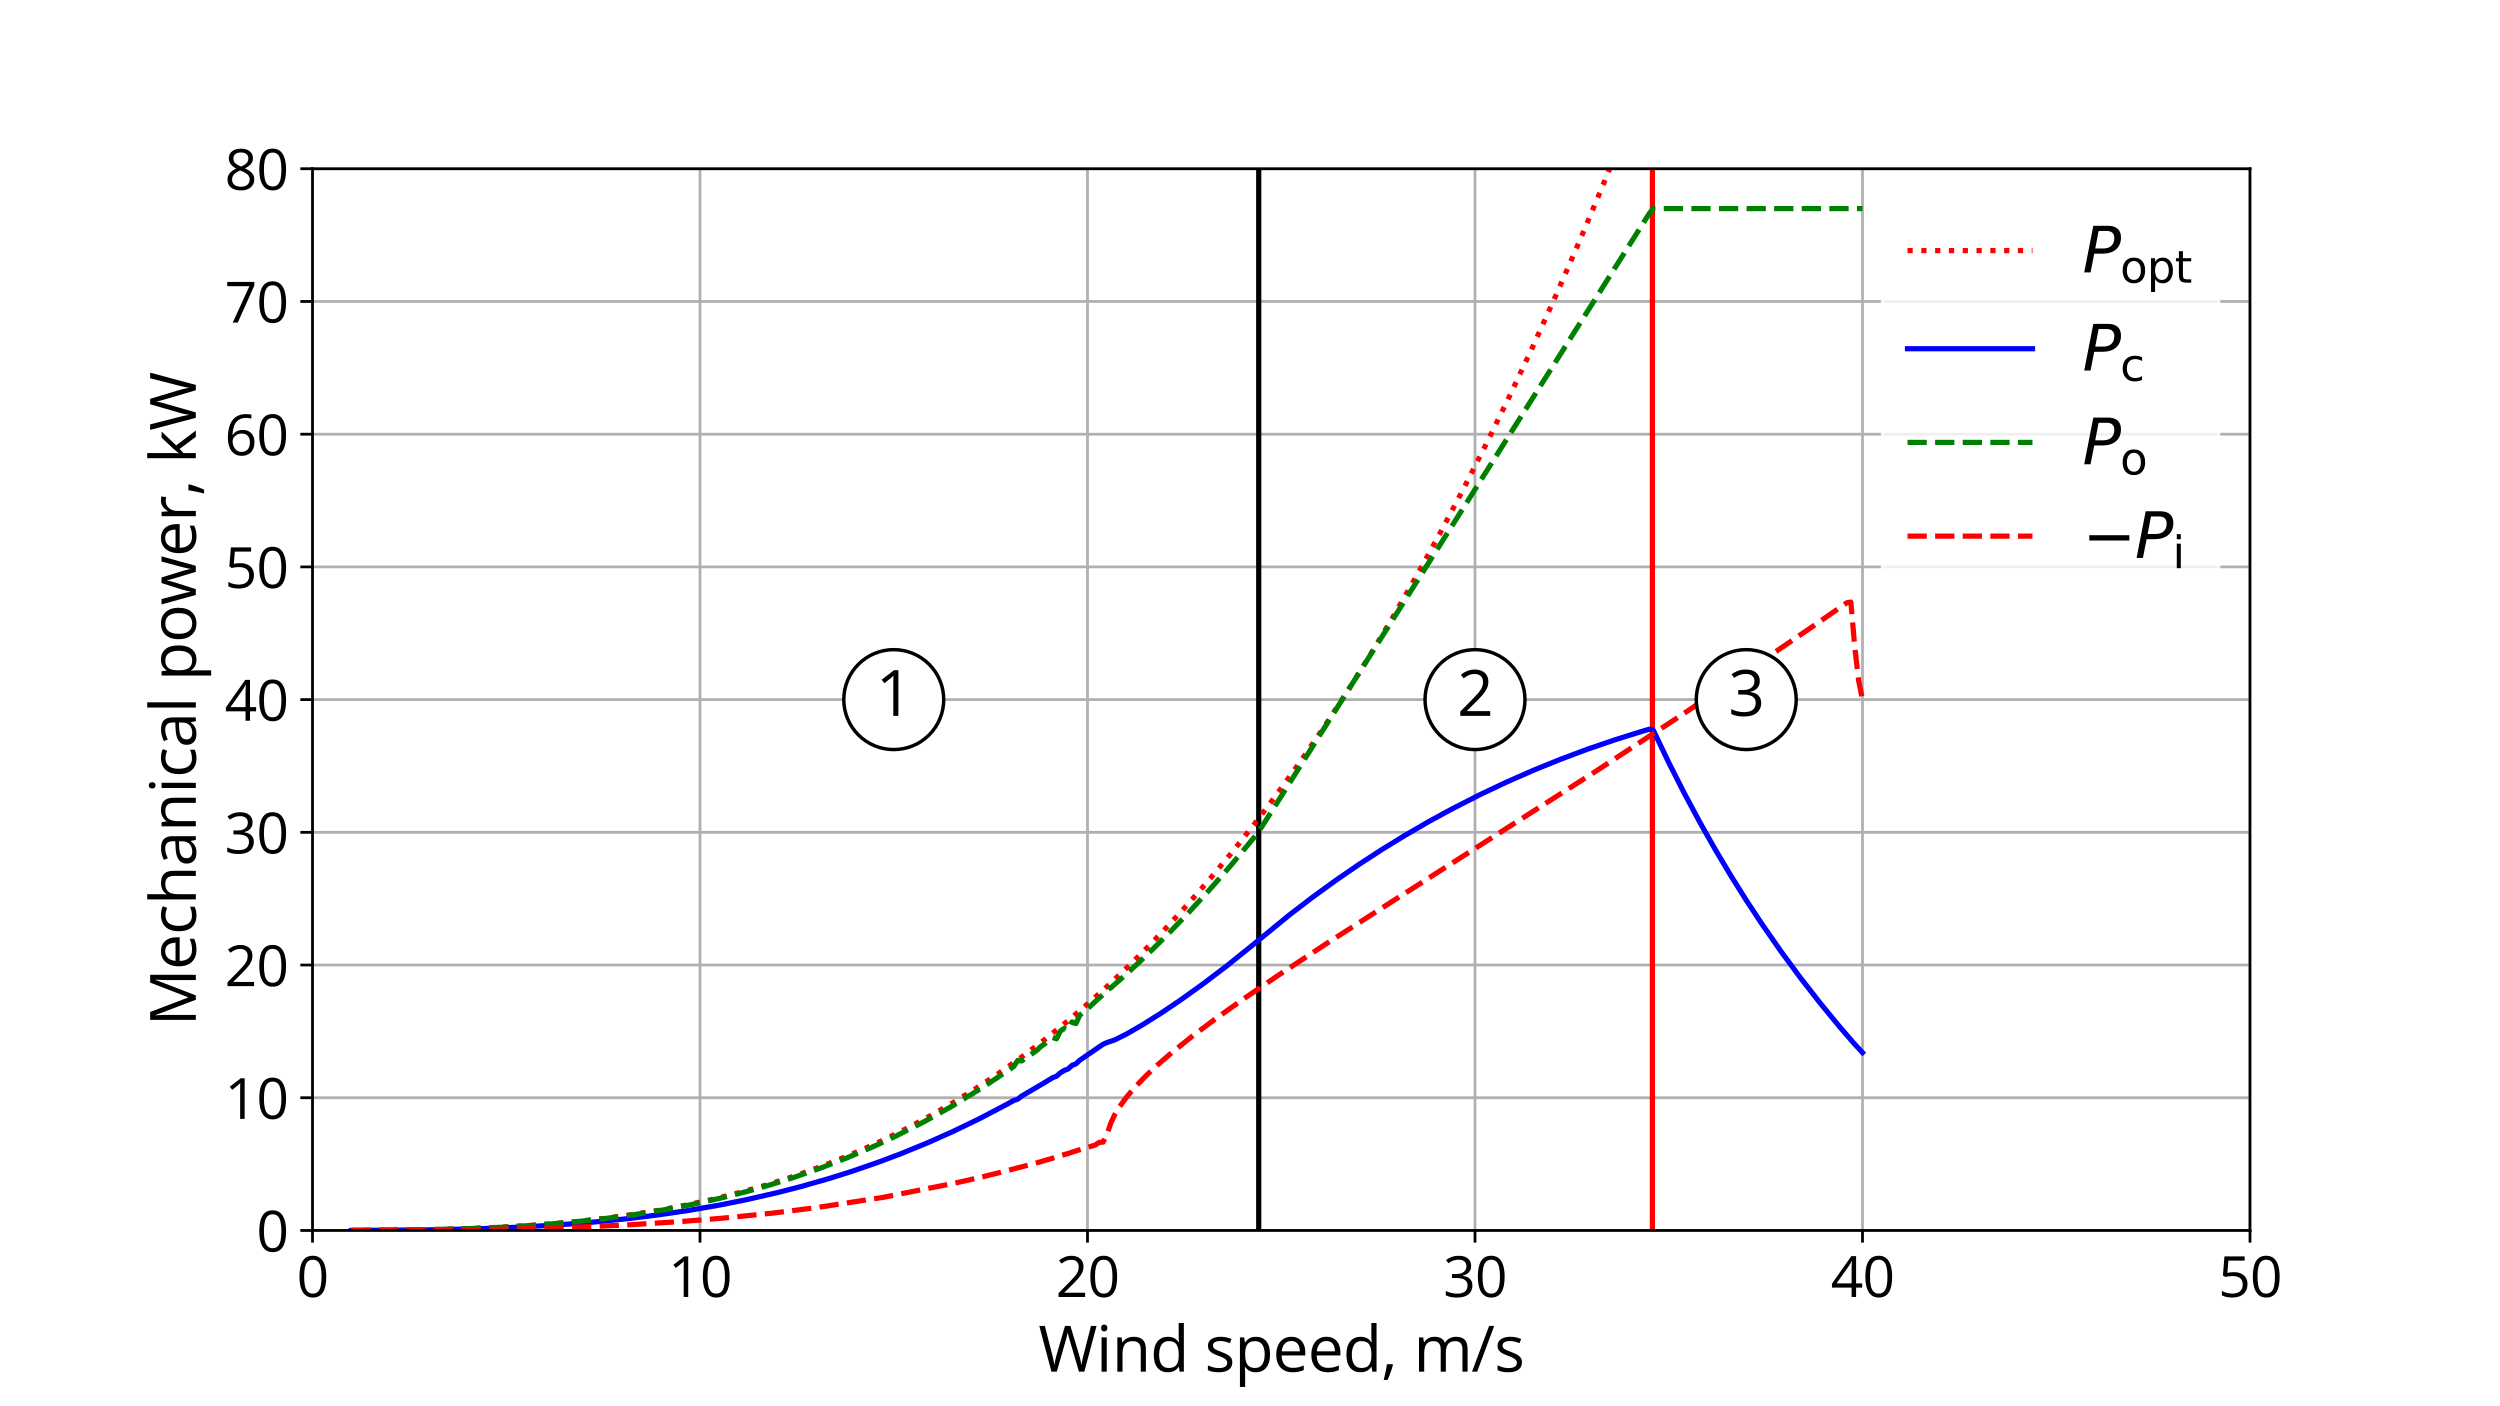<?xml version="1.0" encoding="utf-8" standalone="no"?>
<!DOCTYPE svg PUBLIC "-//W3C//DTD SVG 1.1//EN"
  "http://www.w3.org/Graphics/SVG/1.1/DTD/svg11.dtd">
<svg xmlns:xlink="http://www.w3.org/1999/xlink" width="720pt" height="405pt" viewBox="0 0 720 405" xmlns="http://www.w3.org/2000/svg" version="1.1">
 <defs>
  <style type="text/css">*{stroke-linejoin: round; stroke-linecap: butt}</style>
 </defs>
 <g id="figure_1">
  <g id="patch_1">
   <path d="M 0 405 
L 720 405 
L 720 0 
L 0 0 
z
" style="fill: #ffffff"/>
  </g>
  <g id="axes_1">
   <g id="patch_2">
    <path d="M 90 354.375 
L 648 354.375 
L 648 48.6 
L 90 48.6 
z
" style="fill: #ffffff"/>
   </g>
   <g id="matplotlib.axis_1">
    <g id="xtick_1">
     <g id="line2d_1">
      <path d="M 90 354.375 
L 90 48.6 
" clip-path="url(#p2915758f7a)" style="fill: none; stroke: #b0b0b0; stroke-width: 0.8; stroke-linecap: square"/>
     </g>
     <g id="line2d_2">
      <defs>
       <path id="m55287beae6" d="M 0 0 
L 0 3.5 
" style="stroke: #000000; stroke-width: 0.8"/>
      </defs>
      <g>
       <use xlink:href="#m55287beae6" x="90" y="354.375" style="stroke: #000000; stroke-width: 0.8"/>
      </g>
     </g>
     <g id="text_1">
      <!-- 0 -->
      <g transform="translate(85.426 373.533) scale(0.16 -0.16)">
       <defs>
        <path id="OpenSans-Regular-30" d="M 3334 2291 
Q 3334 1734 3250 1296 
Q 3166 859 2984 556 
Q 2803 253 2515 95 
Q 2228 -63 1825 -63 
Q 1316 -63 983 215 
Q 650 494 486 1020 
Q 322 1547 322 2291 
Q 322 3022 470 3548 
Q 619 4075 950 4358 
Q 1281 4641 1825 4641 
Q 2341 4641 2675 4361 
Q 3009 4081 3171 3554 
Q 3334 3028 3334 2291 
z
M 844 2291 
Q 844 1653 941 1228 
Q 1038 803 1255 592 
Q 1472 381 1825 381 
Q 2178 381 2395 590 
Q 2613 800 2711 1225 
Q 2809 1650 2809 2291 
Q 2809 2919 2712 3342 
Q 2616 3766 2400 3980 
Q 2184 4194 1825 4194 
Q 1466 4194 1250 3980 
Q 1034 3766 939 3342 
Q 844 2919 844 2291 
z
" transform="scale(0.016)"/>
       </defs>
       <use xlink:href="#OpenSans-Regular-30"/>
      </g>
     </g>
    </g>
    <g id="xtick_2">
     <g id="line2d_3">
      <path d="M 201.6 354.375 
L 201.6 48.6 
" clip-path="url(#p2915758f7a)" style="fill: none; stroke: #b0b0b0; stroke-width: 0.8; stroke-linecap: square"/>
     </g>
     <g id="line2d_4">
      <g>
       <use xlink:href="#m55287beae6" x="201.6" y="354.375" style="stroke: #000000; stroke-width: 0.8"/>
      </g>
     </g>
     <g id="text_2">
      <!-- 10 -->
      <g transform="translate(192.452 373.533) scale(0.16 -0.16)">
       <defs>
        <path id="OpenSans-Regular-31" d="M 2247 0 
L 1741 0 
L 1741 3238 
Q 1741 3422 1742 3555 
Q 1744 3688 1748 3798 
Q 1753 3909 1763 4025 
Q 1666 3925 1581 3854 
Q 1497 3784 1372 3681 
L 850 3263 
L 578 3616 
L 1816 4569 
L 2247 4569 
L 2247 0 
z
" transform="scale(0.016)"/>
       </defs>
       <use xlink:href="#OpenSans-Regular-31"/>
       <use xlink:href="#OpenSans-Regular-30" x="57.178"/>
      </g>
     </g>
    </g>
    <g id="xtick_3">
     <g id="line2d_5">
      <path d="M 313.2 354.375 
L 313.2 48.6 
" clip-path="url(#p2915758f7a)" style="fill: none; stroke: #b0b0b0; stroke-width: 0.8; stroke-linecap: square"/>
     </g>
     <g id="line2d_6">
      <g>
       <use xlink:href="#m55287beae6" x="313.2" y="354.375" style="stroke: #000000; stroke-width: 0.8"/>
      </g>
     </g>
     <g id="text_3">
      <!-- 20 -->
      <g transform="translate(304.053 373.533) scale(0.16 -0.16)">
       <defs>
        <path id="OpenSans-Regular-32" d="M 3309 0 
L 316 0 
L 316 434 
L 1538 1675 
Q 1878 2019 2111 2287 
Q 2344 2556 2466 2817 
Q 2588 3078 2588 3391 
Q 2588 3778 2358 3983 
Q 2128 4188 1753 4188 
Q 1425 4188 1172 4075 
Q 919 3963 653 3756 
L 375 4106 
Q 556 4259 770 4378 
Q 984 4497 1229 4565 
Q 1475 4634 1753 4634 
Q 2175 4634 2481 4487 
Q 2788 4341 2955 4069 
Q 3122 3797 3122 3422 
Q 3122 3059 2978 2748 
Q 2834 2438 2575 2133 
Q 2316 1828 1969 1488 
L 975 497 
L 975 475 
L 3309 475 
L 3309 0 
z
" transform="scale(0.016)"/>
       </defs>
       <use xlink:href="#OpenSans-Regular-32"/>
       <use xlink:href="#OpenSans-Regular-30" x="57.178"/>
      </g>
     </g>
    </g>
    <g id="xtick_4">
     <g id="line2d_7">
      <path d="M 424.8 354.375 
L 424.8 48.6 
" clip-path="url(#p2915758f7a)" style="fill: none; stroke: #b0b0b0; stroke-width: 0.8; stroke-linecap: square"/>
     </g>
     <g id="line2d_8">
      <g>
       <use xlink:href="#m55287beae6" x="424.8" y="354.375" style="stroke: #000000; stroke-width: 0.8"/>
      </g>
     </g>
     <g id="text_4">
      <!-- 30 -->
      <g transform="translate(415.652 373.533) scale(0.16 -0.16)">
       <defs>
        <path id="OpenSans-Regular-33" d="M 3141 3503 
Q 3141 3197 3022 2972 
Q 2903 2747 2690 2605 
Q 2478 2463 2191 2406 
L 2191 2381 
Q 2734 2313 3007 2031 
Q 3281 1750 3281 1294 
Q 3281 897 3095 590 
Q 2909 284 2526 110 
Q 2144 -63 1547 -63 
Q 1184 -63 876 -5 
Q 569 53 288 188 
L 288 675 
Q 572 534 906 454 
Q 1241 375 1553 375 
Q 2178 375 2456 623 
Q 2734 872 2734 1303 
Q 2734 1600 2579 1783 
Q 2425 1966 2136 2052 
Q 1847 2138 1441 2138 
L 984 2138 
L 984 2581 
L 1444 2581 
Q 1816 2581 2075 2690 
Q 2334 2800 2470 2998 
Q 2606 3197 2606 3469 
Q 2606 3816 2375 4005 
Q 2144 4194 1747 4194 
Q 1503 4194 1303 4144 
Q 1103 4094 928 4006 
Q 753 3919 578 3803 
L 316 4159 
Q 566 4353 925 4493 
Q 1284 4634 1741 4634 
Q 2441 4634 2791 4315 
Q 3141 3997 3141 3503 
z
" transform="scale(0.016)"/>
       </defs>
       <use xlink:href="#OpenSans-Regular-33"/>
       <use xlink:href="#OpenSans-Regular-30" x="57.178"/>
      </g>
     </g>
    </g>
    <g id="xtick_5">
     <g id="line2d_9">
      <path d="M 536.4 354.375 
L 536.4 48.6 
" clip-path="url(#p2915758f7a)" style="fill: none; stroke: #b0b0b0; stroke-width: 0.8; stroke-linecap: square"/>
     </g>
     <g id="line2d_10">
      <g>
       <use xlink:href="#m55287beae6" x="536.4" y="354.375" style="stroke: #000000; stroke-width: 0.8"/>
      </g>
     </g>
     <g id="text_5">
      <!-- 40 -->
      <g transform="translate(527.253 373.533) scale(0.16 -0.16)">
       <defs>
        <path id="OpenSans-Regular-34" d="M 3538 1059 
L 2853 1059 
L 2853 0 
L 2347 0 
L 2347 1059 
L 138 1059 
L 138 1497 
L 2313 4594 
L 2853 4594 
L 2853 1528 
L 3538 1528 
L 3538 1059 
z
M 2347 1528 
L 2347 3022 
Q 2347 3194 2350 3333 
Q 2353 3472 2359 3592 
Q 2366 3713 2370 3822 
Q 2375 3931 2378 4038 
L 2353 4038 
Q 2294 3913 2217 3773 
Q 2141 3634 2063 3525 
L 653 1528 
L 2347 1528 
z
" transform="scale(0.016)"/>
       </defs>
       <use xlink:href="#OpenSans-Regular-34"/>
       <use xlink:href="#OpenSans-Regular-30" x="57.178"/>
      </g>
     </g>
    </g>
    <g id="xtick_6">
     <g id="line2d_11">
      <path d="M 648 354.375 
L 648 48.6 
" clip-path="url(#p2915758f7a)" style="fill: none; stroke: #b0b0b0; stroke-width: 0.8; stroke-linecap: square"/>
     </g>
     <g id="line2d_12">
      <g>
       <use xlink:href="#m55287beae6" x="648" y="354.375" style="stroke: #000000; stroke-width: 0.8"/>
      </g>
     </g>
     <g id="text_6">
      <!-- 50 -->
      <g transform="translate(638.852 373.533) scale(0.16 -0.16)">
       <defs>
        <path id="OpenSans-Regular-35" d="M 1759 2794 
Q 2225 2794 2569 2636 
Q 2913 2478 3102 2178 
Q 3291 1878 3291 1450 
Q 3291 981 3087 642 
Q 2884 303 2503 120 
Q 2122 -63 1591 -63 
Q 1234 -63 928 0 
Q 622 63 413 188 
L 413 681 
Q 641 544 966 462 
Q 1291 381 1597 381 
Q 1944 381 2205 492 
Q 2466 603 2611 829 
Q 2756 1056 2756 1400 
Q 2756 1856 2476 2104 
Q 2197 2353 1594 2353 
Q 1400 2353 1169 2322 
Q 938 2291 788 2253 
L 525 2425 
L 700 4569 
L 2972 4569 
L 2972 4094 
L 1144 4094 
L 1028 2716 
Q 1147 2741 1334 2767 
Q 1522 2794 1759 2794 
z
" transform="scale(0.016)"/>
       </defs>
       <use xlink:href="#OpenSans-Regular-35"/>
       <use xlink:href="#OpenSans-Regular-30" x="57.178"/>
      </g>
     </g>
    </g>
    <g id="text_7">
     <!-- Wind speed, m/s -->
     <g transform="translate(299.053 395.037) scale(0.18 -0.18)">
      <defs>
       <path id="OpenSans-Regular-57" d="M 5816 4569 
L 4594 0 
L 4059 0 
L 3153 3075 
Q 3113 3206 3077 3339 
Q 3041 3472 3009 3592 
Q 2978 3713 2958 3805 
Q 2938 3897 2928 3944 
Q 2922 3897 2905 3806 
Q 2888 3716 2861 3597 
Q 2834 3478 2798 3343 
Q 2763 3209 2722 3072 
L 1841 0 
L 1306 0 
L 94 4569 
L 647 4569 
L 1381 1703 
Q 1419 1559 1451 1420 
Q 1484 1281 1511 1150 
Q 1538 1019 1559 894 
Q 1581 769 1600 650 
Q 1616 772 1641 905 
Q 1666 1038 1695 1175 
Q 1725 1313 1761 1453 
Q 1797 1594 1838 1734 
L 2659 4569 
L 3206 4569 
L 4063 1713 
Q 4106 1566 4143 1422 
Q 4181 1278 4211 1142 
Q 4241 1006 4264 882 
Q 4288 759 4306 650 
Q 4328 803 4359 972 
Q 4391 1141 4433 1325 
Q 4475 1509 4525 1706 
L 5259 4569 
L 5816 4569 
z
" transform="scale(0.016)"/>
       <path id="OpenSans-Regular-69" d="M 1066 3425 
L 1066 0 
L 547 0 
L 547 3425 
L 1066 3425 
z
M 813 4706 
Q 941 4706 1033 4623 
Q 1125 4541 1125 4366 
Q 1125 4194 1033 4109 
Q 941 4025 813 4025 
Q 678 4025 589 4109 
Q 500 4194 500 4366 
Q 500 4541 589 4623 
Q 678 4706 813 4706 
z
" transform="scale(0.016)"/>
       <path id="OpenSans-Regular-6e" d="M 2169 3488 
Q 2778 3488 3090 3189 
Q 3403 2891 3403 2231 
L 3403 0 
L 2891 0 
L 2891 2197 
Q 2891 2625 2695 2837 
Q 2500 3050 2097 3050 
Q 1528 3050 1297 2728 
Q 1066 2406 1066 1794 
L 1066 0 
L 547 0 
L 547 3425 
L 966 3425 
L 1044 2931 
L 1072 2931 
Q 1181 3113 1350 3236 
Q 1519 3359 1728 3423 
Q 1938 3488 2169 3488 
z
" transform="scale(0.016)"/>
       <path id="OpenSans-Regular-64" d="M 1766 -63 
Q 1116 -63 736 381 
Q 356 825 356 1700 
Q 356 2584 743 3036 
Q 1131 3488 1775 3488 
Q 2047 3488 2250 3416 
Q 2453 3344 2600 3223 
Q 2747 3103 2847 2950 
L 2884 2950 
Q 2872 3047 2859 3215 
Q 2847 3384 2847 3491 
L 2847 4863 
L 3366 4863 
L 3366 0 
L 2947 0 
L 2869 488 
L 2847 488 
Q 2750 334 2601 209 
Q 2453 84 2248 10 
Q 2044 -63 1766 -63 
z
M 1847 369 
Q 2397 369 2625 681 
Q 2853 994 2853 1609 
L 2853 1703 
Q 2853 2356 2636 2706 
Q 2419 3056 1847 3056 
Q 1369 3056 1131 2689 
Q 894 2322 894 1688 
Q 894 1056 1130 712 
Q 1366 369 1847 369 
z
" transform="scale(0.016)"/>
       <path id="OpenSans-Regular-20" transform="scale(0.016)"/>
       <path id="OpenSans-Regular-73" d="M 2763 938 
Q 2763 609 2598 386 
Q 2434 163 2129 50 
Q 1825 -63 1403 -63 
Q 1044 -63 781 -6 
Q 519 50 322 153 
L 322 631 
Q 531 528 822 443 
Q 1113 359 1416 359 
Q 1859 359 2059 503 
Q 2259 647 2259 894 
Q 2259 1034 2179 1142 
Q 2100 1250 1912 1351 
Q 1725 1453 1394 1575 
Q 1066 1700 827 1823 
Q 588 1947 458 2125 
Q 328 2303 328 2588 
Q 328 3022 679 3255 
Q 1031 3488 1603 3488 
Q 1913 3488 2183 3427 
Q 2453 3366 2688 3263 
L 2513 2847 
Q 2300 2938 2059 3000 
Q 1819 3063 1569 3063 
Q 1209 3063 1017 2944 
Q 825 2825 825 2619 
Q 825 2459 914 2356 
Q 1003 2253 1200 2162 
Q 1397 2072 1719 1950 
Q 2041 1831 2275 1704 
Q 2509 1578 2636 1398 
Q 2763 1219 2763 938 
z
" transform="scale(0.016)"/>
       <path id="OpenSans-Regular-70" d="M 2156 3488 
Q 2797 3488 3178 3047 
Q 3559 2606 3559 1722 
Q 3559 1138 3384 741 
Q 3209 344 2892 140 
Q 2575 -63 2144 -63 
Q 1872 -63 1665 9 
Q 1459 81 1312 203 
Q 1166 325 1069 469 
L 1031 469 
Q 1041 347 1055 175 
Q 1069 3 1069 -125 
L 1069 -1531 
L 547 -1531 
L 547 3425 
L 975 3425 
L 1044 2919 
L 1069 2919 
Q 1169 3075 1312 3204 
Q 1456 3334 1664 3411 
Q 1872 3488 2156 3488 
z
M 2066 3050 
Q 1709 3050 1492 2912 
Q 1275 2775 1175 2501 
Q 1075 2228 1069 1816 
L 1069 1716 
Q 1069 1281 1164 981 
Q 1259 681 1479 525 
Q 1700 369 2072 369 
Q 2391 369 2603 541 
Q 2816 713 2920 1020 
Q 3025 1328 3025 1728 
Q 3025 2334 2789 2692 
Q 2553 3050 2066 3050 
z
" transform="scale(0.016)"/>
       <path id="OpenSans-Regular-65" d="M 1866 3488 
Q 2303 3488 2615 3294 
Q 2928 3100 3093 2751 
Q 3259 2403 3259 1938 
L 3259 1616 
L 894 1616 
Q 903 1013 1193 697 
Q 1484 381 2013 381 
Q 2338 381 2588 440 
Q 2838 500 3106 616 
L 3106 159 
Q 2847 44 2592 -9 
Q 2338 -63 1991 -63 
Q 1497 -63 1130 139 
Q 763 341 559 731 
Q 356 1122 356 1688 
Q 356 2241 542 2645 
Q 728 3050 1067 3269 
Q 1406 3488 1866 3488 
z
M 1859 3063 
Q 1444 3063 1197 2791 
Q 950 2519 903 2031 
L 2716 2031 
Q 2713 2338 2620 2570 
Q 2528 2803 2340 2933 
Q 2153 3063 1859 3063 
z
" transform="scale(0.016)"/>
       <path id="OpenSans-Regular-2c" d="M 1141 744 
L 1181 672 
Q 1125 444 1039 184 
Q 953 -75 851 -336 
Q 750 -597 647 -825 
L 259 -825 
Q 325 -575 387 -298 
Q 450 -22 501 248 
Q 553 519 584 744 
L 1141 744 
z
" transform="scale(0.016)"/>
       <path id="OpenSans-Regular-6d" d="M 4266 3488 
Q 4831 3488 5118 3192 
Q 5406 2897 5406 2244 
L 5406 0 
L 4894 0 
L 4894 2219 
Q 4894 2634 4714 2842 
Q 4534 3050 4181 3050 
Q 3684 3050 3459 2762 
Q 3234 2475 3234 1916 
L 3234 0 
L 2719 0 
L 2719 2219 
Q 2719 2497 2639 2681 
Q 2559 2866 2401 2958 
Q 2244 3050 2003 3050 
Q 1663 3050 1456 2909 
Q 1250 2769 1158 2492 
Q 1066 2216 1066 1813 
L 1066 0 
L 547 0 
L 547 3425 
L 966 3425 
L 1044 2941 
L 1072 2941 
Q 1175 3119 1331 3241 
Q 1488 3363 1681 3425 
Q 1875 3488 2094 3488 
Q 2484 3488 2748 3342 
Q 3013 3197 3131 2900 
L 3159 2900 
Q 3328 3197 3622 3342 
Q 3916 3488 4266 3488 
z
" transform="scale(0.016)"/>
       <path id="OpenSans-Regular-2f" d="M 2278 4569 
L 578 0 
L 66 0 
L 1769 4569 
L 2278 4569 
z
" transform="scale(0.016)"/>
      </defs>
      <use xlink:href="#OpenSans-Regular-57"/>
      <use xlink:href="#OpenSans-Regular-69" x="92.334"/>
      <use xlink:href="#OpenSans-Regular-6e" x="117.578"/>
      <use xlink:href="#OpenSans-Regular-64" x="178.906"/>
      <use xlink:href="#OpenSans-Regular-20" x="240.088"/>
      <use xlink:href="#OpenSans-Regular-73" x="266.064"/>
      <use xlink:href="#OpenSans-Regular-70" x="313.721"/>
      <use xlink:href="#OpenSans-Regular-65" x="374.902"/>
      <use xlink:href="#OpenSans-Regular-65" x="431.055"/>
      <use xlink:href="#OpenSans-Regular-64" x="487.207"/>
      <use xlink:href="#OpenSans-Regular-2c" x="548.389"/>
      <use xlink:href="#OpenSans-Regular-20" x="574.268"/>
      <use xlink:href="#OpenSans-Regular-6d" x="600.244"/>
      <use xlink:href="#OpenSans-Regular-2f" x="692.822"/>
      <use xlink:href="#OpenSans-Regular-73" x="729.492"/>
     </g>
    </g>
   </g>
   <g id="matplotlib.axis_2">
    <g id="ytick_1">
     <g id="line2d_13">
      <path d="M 90 354.375 
L 648 354.375 
" clip-path="url(#p2915758f7a)" style="fill: none; stroke: #b0b0b0; stroke-width: 0.8; stroke-linecap: square"/>
     </g>
     <g id="line2d_14">
      <defs>
       <path id="m47c60c7853" d="M 0 0 
L -3.5 0 
" style="stroke: #000000; stroke-width: 0.8"/>
      </defs>
      <g>
       <use xlink:href="#m47c60c7853" x="90" y="354.375" style="stroke: #000000; stroke-width: 0.8"/>
      </g>
     </g>
     <g id="text_8">
      <!-- 0 -->
      <g transform="translate(73.853 360.454) scale(0.16 -0.16)">
       <use xlink:href="#OpenSans-Regular-30"/>
      </g>
     </g>
    </g>
    <g id="ytick_2">
     <g id="line2d_15">
      <path d="M 90 316.153 
L 648 316.153 
" clip-path="url(#p2915758f7a)" style="fill: none; stroke: #b0b0b0; stroke-width: 0.8; stroke-linecap: square"/>
     </g>
     <g id="line2d_16">
      <g>
       <use xlink:href="#m47c60c7853" x="90" y="316.153" style="stroke: #000000; stroke-width: 0.8"/>
      </g>
     </g>
     <g id="text_9">
      <!-- 10 -->
      <g transform="translate(64.705 322.232) scale(0.16 -0.16)">
       <use xlink:href="#OpenSans-Regular-31"/>
       <use xlink:href="#OpenSans-Regular-30" x="57.178"/>
      </g>
     </g>
    </g>
    <g id="ytick_3">
     <g id="line2d_17">
      <path d="M 90 277.931 
L 648 277.931 
" clip-path="url(#p2915758f7a)" style="fill: none; stroke: #b0b0b0; stroke-width: 0.8; stroke-linecap: square"/>
     </g>
     <g id="line2d_18">
      <g>
       <use xlink:href="#m47c60c7853" x="90" y="277.931" style="stroke: #000000; stroke-width: 0.8"/>
      </g>
     </g>
     <g id="text_10">
      <!-- 20 -->
      <g transform="translate(64.705 284.01) scale(0.16 -0.16)">
       <use xlink:href="#OpenSans-Regular-32"/>
       <use xlink:href="#OpenSans-Regular-30" x="57.178"/>
      </g>
     </g>
    </g>
    <g id="ytick_4">
     <g id="line2d_19">
      <path d="M 90 239.709 
L 648 239.709 
" clip-path="url(#p2915758f7a)" style="fill: none; stroke: #b0b0b0; stroke-width: 0.8; stroke-linecap: square"/>
     </g>
     <g id="line2d_20">
      <g>
       <use xlink:href="#m47c60c7853" x="90" y="239.709" style="stroke: #000000; stroke-width: 0.8"/>
      </g>
     </g>
     <g id="text_11">
      <!-- 30 -->
      <g transform="translate(64.705 245.788) scale(0.16 -0.16)">
       <use xlink:href="#OpenSans-Regular-33"/>
       <use xlink:href="#OpenSans-Regular-30" x="57.178"/>
      </g>
     </g>
    </g>
    <g id="ytick_5">
     <g id="line2d_21">
      <path d="M 90 201.488 
L 648 201.488 
" clip-path="url(#p2915758f7a)" style="fill: none; stroke: #b0b0b0; stroke-width: 0.8; stroke-linecap: square"/>
     </g>
     <g id="line2d_22">
      <g>
       <use xlink:href="#m47c60c7853" x="90" y="201.488" style="stroke: #000000; stroke-width: 0.8"/>
      </g>
     </g>
     <g id="text_12">
      <!-- 40 -->
      <g transform="translate(64.705 207.566) scale(0.16 -0.16)">
       <use xlink:href="#OpenSans-Regular-34"/>
       <use xlink:href="#OpenSans-Regular-30" x="57.178"/>
      </g>
     </g>
    </g>
    <g id="ytick_6">
     <g id="line2d_23">
      <path d="M 90 163.266 
L 648 163.266 
" clip-path="url(#p2915758f7a)" style="fill: none; stroke: #b0b0b0; stroke-width: 0.8; stroke-linecap: square"/>
     </g>
     <g id="line2d_24">
      <g>
       <use xlink:href="#m47c60c7853" x="90" y="163.266" style="stroke: #000000; stroke-width: 0.8"/>
      </g>
     </g>
     <g id="text_13">
      <!-- 50 -->
      <g transform="translate(64.705 169.344) scale(0.16 -0.16)">
       <use xlink:href="#OpenSans-Regular-35"/>
       <use xlink:href="#OpenSans-Regular-30" x="57.178"/>
      </g>
     </g>
    </g>
    <g id="ytick_7">
     <g id="line2d_25">
      <path d="M 90 125.044 
L 648 125.044 
" clip-path="url(#p2915758f7a)" style="fill: none; stroke: #b0b0b0; stroke-width: 0.8; stroke-linecap: square"/>
     </g>
     <g id="line2d_26">
      <g>
       <use xlink:href="#m47c60c7853" x="90" y="125.044" style="stroke: #000000; stroke-width: 0.8"/>
      </g>
     </g>
     <g id="text_14">
      <!-- 60 -->
      <g transform="translate(64.705 131.123) scale(0.16 -0.16)">
       <defs>
        <path id="OpenSans-Regular-36" d="M 363 1953 
Q 363 2366 420 2759 
Q 478 3153 615 3492 
Q 753 3831 990 4087 
Q 1228 4344 1583 4489 
Q 1938 4634 2434 4634 
Q 2575 4634 2737 4620 
Q 2900 4606 3006 4575 
L 3006 4128 
Q 2891 4169 2742 4187 
Q 2594 4206 2444 4206 
Q 1863 4206 1530 3953 
Q 1197 3700 1050 3267 
Q 903 2834 881 2294 
L 916 2294 
Q 1013 2450 1163 2576 
Q 1313 2703 1527 2778 
Q 1741 2853 2025 2853 
Q 2425 2853 2723 2690 
Q 3022 2528 3186 2218 
Q 3350 1909 3350 1469 
Q 3350 997 3175 653 
Q 3000 309 2676 123 
Q 2353 -63 1906 -63 
Q 1572 -63 1290 65 
Q 1009 194 801 447 
Q 594 700 478 1076 
Q 363 1453 363 1953 
z
M 1900 375 
Q 2325 375 2581 647 
Q 2838 919 2838 1469 
Q 2838 1919 2609 2181 
Q 2381 2444 1922 2444 
Q 1609 2444 1378 2314 
Q 1147 2184 1019 1987 
Q 891 1791 891 1588 
Q 891 1381 952 1168 
Q 1013 956 1138 775 
Q 1263 594 1453 484 
Q 1644 375 1900 375 
z
" transform="scale(0.016)"/>
       </defs>
       <use xlink:href="#OpenSans-Regular-36"/>
       <use xlink:href="#OpenSans-Regular-30" x="57.178"/>
      </g>
     </g>
    </g>
    <g id="ytick_8">
     <g id="line2d_27">
      <path d="M 90 86.822 
L 648 86.822 
" clip-path="url(#p2915758f7a)" style="fill: none; stroke: #b0b0b0; stroke-width: 0.8; stroke-linecap: square"/>
     </g>
     <g id="line2d_28">
      <g>
       <use xlink:href="#m47c60c7853" x="90" y="86.822" style="stroke: #000000; stroke-width: 0.8"/>
      </g>
     </g>
     <g id="text_15">
      <!-- 70 -->
      <g transform="translate(64.705 92.901) scale(0.16 -0.16)">
       <defs>
        <path id="OpenSans-Regular-37" d="M 906 0 
L 2781 4094 
L 291 4094 
L 291 4569 
L 3338 4569 
L 3338 4169 
L 1475 0 
L 906 0 
z
" transform="scale(0.016)"/>
       </defs>
       <use xlink:href="#OpenSans-Regular-37"/>
       <use xlink:href="#OpenSans-Regular-30" x="57.178"/>
      </g>
     </g>
    </g>
    <g id="ytick_9">
     <g id="line2d_29">
      <path d="M 90 48.6 
L 648 48.6 
" clip-path="url(#p2915758f7a)" style="fill: none; stroke: #b0b0b0; stroke-width: 0.8; stroke-linecap: square"/>
     </g>
     <g id="line2d_30">
      <g>
       <use xlink:href="#m47c60c7853" x="90" y="48.6" style="stroke: #000000; stroke-width: 0.8"/>
      </g>
     </g>
     <g id="text_16">
      <!-- 80 -->
      <g transform="translate(64.705 54.679) scale(0.16 -0.16)">
       <defs>
        <path id="OpenSans-Regular-38" d="M 1825 4634 
Q 2222 4634 2528 4509 
Q 2834 4384 3007 4142 
Q 3181 3900 3181 3547 
Q 3181 3269 3061 3061 
Q 2941 2853 2737 2698 
Q 2534 2544 2288 2422 
Q 2581 2288 2817 2119 
Q 3053 1950 3190 1722 
Q 3328 1494 3328 1181 
Q 3328 797 3142 517 
Q 2956 238 2622 87 
Q 2288 -63 1838 -63 
Q 1353 -63 1014 82 
Q 675 228 498 501 
Q 322 775 322 1159 
Q 322 1475 456 1708 
Q 591 1941 812 2109 
Q 1034 2278 1297 2394 
Q 1069 2519 880 2678 
Q 691 2838 580 3052 
Q 469 3266 469 3550 
Q 469 3897 645 4139 
Q 822 4381 1130 4507 
Q 1438 4634 1825 4634 
z
M 831 1156 
Q 831 806 1078 579 
Q 1325 353 1825 353 
Q 2300 353 2559 579 
Q 2819 806 2819 1175 
Q 2819 1403 2700 1576 
Q 2581 1750 2362 1887 
Q 2144 2025 1847 2138 
L 1734 2178 
Q 1447 2059 1245 1914 
Q 1044 1769 937 1584 
Q 831 1400 831 1156 
z
M 1819 4209 
Q 1450 4209 1215 4032 
Q 981 3856 981 3525 
Q 981 3288 1095 3123 
Q 1209 2959 1406 2842 
Q 1603 2725 1847 2625 
Q 2084 2725 2268 2845 
Q 2453 2966 2559 3131 
Q 2666 3297 2666 3528 
Q 2666 3859 2433 4034 
Q 2200 4209 1819 4209 
z
" transform="scale(0.016)"/>
       </defs>
       <use xlink:href="#OpenSans-Regular-38"/>
       <use xlink:href="#OpenSans-Regular-30" x="57.178"/>
      </g>
     </g>
    </g>
    <g id="text_17">
     <!-- Mechanical power, kW -->
     <g transform="translate(56.399 295.516) rotate(-90) scale(0.18 -0.18)">
      <defs>
       <path id="OpenSans-Regular-4d" d="M 2634 0 
L 1100 4044 
L 1075 4044 
Q 1088 3916 1097 3731 
Q 1106 3547 1112 3330 
Q 1119 3113 1119 2888 
L 1119 0 
L 625 0 
L 625 4569 
L 1413 4569 
L 2859 769 
L 2881 769 
L 4350 4569 
L 5131 4569 
L 5131 0 
L 4606 0 
L 4606 2925 
Q 4606 3128 4612 3333 
Q 4619 3538 4628 3720 
Q 4638 3903 4647 4038 
L 4622 4038 
L 3069 0 
L 2634 0 
z
" transform="scale(0.016)"/>
       <path id="OpenSans-Regular-63" d="M 1919 -63 
Q 1456 -63 1103 128 
Q 750 319 553 709 
Q 356 1100 356 1694 
Q 356 2316 564 2711 
Q 772 3106 1137 3297 
Q 1503 3488 1969 3488 
Q 2225 3488 2464 3436 
Q 2703 3384 2856 3306 
L 2700 2872 
Q 2544 2934 2339 2984 
Q 2134 3034 1956 3034 
Q 1600 3034 1364 2881 
Q 1128 2728 1011 2431 
Q 894 2134 894 1700 
Q 894 1284 1008 990 
Q 1122 697 1348 542 
Q 1575 388 1916 388 
Q 2188 388 2406 445 
Q 2625 503 2803 581 
L 2803 119 
Q 2631 31 2420 -16 
Q 2209 -63 1919 -63 
z
" transform="scale(0.016)"/>
       <path id="OpenSans-Regular-68" d="M 1066 4863 
L 1066 3409 
Q 1066 3284 1059 3157 
Q 1053 3031 1038 2925 
L 1072 2925 
Q 1178 3106 1342 3229 
Q 1506 3353 1715 3417 
Q 1925 3481 2159 3481 
Q 2572 3481 2848 3350 
Q 3125 3219 3264 2944 
Q 3403 2669 3403 2231 
L 3403 0 
L 2891 0 
L 2891 2197 
Q 2891 2625 2695 2837 
Q 2500 3050 2097 3050 
Q 1716 3050 1489 2904 
Q 1263 2759 1164 2478 
Q 1066 2197 1066 1791 
L 1066 0 
L 547 0 
L 547 4863 
L 1066 4863 
z
" transform="scale(0.016)"/>
       <path id="OpenSans-Regular-61" d="M 1828 3481 
Q 2441 3481 2737 3206 
Q 3034 2931 3034 2328 
L 3034 0 
L 2656 0 
L 2556 506 
L 2531 506 
Q 2388 319 2231 192 
Q 2075 66 1870 1 
Q 1666 -63 1369 -63 
Q 1056 -63 814 46 
Q 572 156 433 378 
Q 294 600 294 941 
Q 294 1453 700 1728 
Q 1106 2003 1938 2028 
L 2528 2053 
L 2528 2263 
Q 2528 2706 2337 2884 
Q 2147 3063 1800 3063 
Q 1531 3063 1287 2984 
Q 1044 2906 825 2800 
L 666 3194 
Q 897 3313 1197 3397 
Q 1497 3481 1828 3481 
z
M 2522 1688 
L 2000 1666 
Q 1359 1641 1096 1456 
Q 834 1272 834 934 
Q 834 641 1012 500 
Q 1191 359 1484 359 
Q 1941 359 2231 612 
Q 2522 866 2522 1372 
L 2522 1688 
z
" transform="scale(0.016)"/>
       <path id="OpenSans-Regular-6c" d="M 1069 0 
L 547 0 
L 547 4863 
L 1069 4863 
L 1069 0 
z
" transform="scale(0.016)"/>
       <path id="OpenSans-Regular-6f" d="M 3500 1719 
Q 3500 1297 3390 965 
Q 3281 634 3075 406 
Q 2869 178 2576 57 
Q 2284 -63 1916 -63 
Q 1572 -63 1286 57 
Q 1000 178 792 406 
Q 584 634 470 965 
Q 356 1297 356 1719 
Q 356 2281 547 2676 
Q 738 3072 1092 3280 
Q 1447 3488 1938 3488 
Q 2406 3488 2757 3278 
Q 3109 3069 3304 2673 
Q 3500 2278 3500 1719 
z
M 894 1719 
Q 894 1306 1003 1003 
Q 1113 700 1341 534 
Q 1569 369 1928 369 
Q 2284 369 2514 534 
Q 2744 700 2853 1003 
Q 2963 1306 2963 1719 
Q 2963 2128 2853 2426 
Q 2744 2725 2516 2887 
Q 2288 3050 1925 3050 
Q 1391 3050 1142 2697 
Q 894 2344 894 1719 
z
" transform="scale(0.016)"/>
       <path id="OpenSans-Regular-77" d="M 3334 6 
L 2725 2000 
Q 2684 2128 2648 2251 
Q 2613 2375 2583 2489 
Q 2553 2603 2529 2701 
Q 2506 2800 2491 2872 
L 2469 2872 
Q 2456 2800 2434 2701 
Q 2413 2603 2383 2487 
Q 2353 2372 2318 2245 
Q 2284 2119 2241 1991 
L 1603 6 
L 1019 6 
L 75 3431 
L 613 3431 
L 1106 1541 
Q 1156 1353 1201 1170 
Q 1247 988 1280 827 
Q 1313 666 1328 547 
L 1353 547 
Q 1372 625 1395 734 
Q 1419 844 1448 967 
Q 1478 1091 1512 1214 
Q 1547 1338 1581 1447 
L 2213 3431 
L 2772 3431 
L 3381 1450 
Q 3428 1300 3473 1137 
Q 3519 975 3556 823 
Q 3594 672 3609 553 
L 3634 553 
Q 3647 659 3681 815 
Q 3716 972 3761 1159 
Q 3806 1347 3856 1541 
L 4356 3431 
L 4884 3431 
L 3938 6 
L 3334 6 
z
" transform="scale(0.016)"/>
       <path id="OpenSans-Regular-72" d="M 2103 3488 
Q 2206 3488 2318 3477 
Q 2431 3466 2519 3447 
L 2453 2966 
Q 2369 2988 2266 3000 
Q 2163 3013 2072 3013 
Q 1866 3013 1683 2930 
Q 1500 2847 1362 2692 
Q 1225 2538 1147 2320 
Q 1069 2103 1069 1838 
L 1069 0 
L 547 0 
L 547 3425 
L 978 3425 
L 1034 2794 
L 1056 2794 
Q 1163 2984 1313 3142 
Q 1463 3300 1661 3394 
Q 1859 3488 2103 3488 
z
" transform="scale(0.016)"/>
       <path id="OpenSans-Regular-6b" d="M 1063 4863 
L 1063 2338 
Q 1063 2213 1053 2033 
Q 1044 1853 1038 1716 
L 1059 1716 
Q 1125 1797 1251 1956 
Q 1378 2116 1466 2213 
L 2603 3425 
L 3213 3425 
L 1834 1963 
L 3313 0 
L 2688 0 
L 1478 1622 
L 1063 1241 
L 1063 0 
L 547 0 
L 547 4863 
L 1063 4863 
z
" transform="scale(0.016)"/>
      </defs>
      <use xlink:href="#OpenSans-Regular-4d"/>
      <use xlink:href="#OpenSans-Regular-65" x="89.941"/>
      <use xlink:href="#OpenSans-Regular-63" x="146.094"/>
      <use xlink:href="#OpenSans-Regular-68" x="193.994"/>
      <use xlink:href="#OpenSans-Regular-61" x="255.322"/>
      <use xlink:href="#OpenSans-Regular-6e" x="310.889"/>
      <use xlink:href="#OpenSans-Regular-69" x="372.217"/>
      <use xlink:href="#OpenSans-Regular-63" x="397.461"/>
      <use xlink:href="#OpenSans-Regular-61" x="445.361"/>
      <use xlink:href="#OpenSans-Regular-6c" x="500.928"/>
      <use xlink:href="#OpenSans-Regular-20" x="526.172"/>
      <use xlink:href="#OpenSans-Regular-70" x="552.148"/>
      <use xlink:href="#OpenSans-Regular-6f" x="613.33"/>
      <use xlink:href="#OpenSans-Regular-77" x="673.486"/>
      <use xlink:href="#OpenSans-Regular-65" x="750.977"/>
      <use xlink:href="#OpenSans-Regular-72" x="807.129"/>
      <use xlink:href="#OpenSans-Regular-2c" x="847.998"/>
      <use xlink:href="#OpenSans-Regular-20" x="873.877"/>
      <use xlink:href="#OpenSans-Regular-6b" x="899.854"/>
      <use xlink:href="#OpenSans-Regular-57" x="952.393"/>
     </g>
    </g>
   </g>
   <g id="LineCollection_1">
    <path d="M 362.513 354.375 
L 362.513 -1 
" clip-path="url(#p2915758f7a)" style="fill: none; stroke: #000000; stroke-width: 1.5"/>
   </g>
   <g id="LineCollection_2">
    <path d="M 475.892 354.375 
L 475.892 -1 
" clip-path="url(#p2915758f7a)" style="fill: none; stroke: #ff0000; stroke-width: 1.5"/>
   </g>
   <g id="line2d_31">
    <path d="M 101.16 354.367 
L 120.132 354.215 
L 133.524 353.891 
L 144.684 353.416 
L 154.728 352.785 
L 164.772 351.924 
L 173.7 350.936 
L 182.628 349.714 
L 190.44 348.433 
L 198.252 346.936 
L 206.064 345.206 
L 213.876 343.228 
L 220.572 341.32 
L 227.268 339.207 
L 233.964 336.878 
L 240.66 334.321 
L 247.356 331.526 
L 254.052 328.484 
L 260.748 325.182 
L 267.444 321.611 
L 274.14 317.76 
L 280.836 313.619 
L 287.532 309.177 
L 294.228 304.423 
L 300.924 299.346 
L 307.62 293.937 
L 314.316 288.185 
L 319.896 283.122 
L 325.476 277.806 
L 331.056 272.233 
L 336.636 266.396 
L 342.216 260.288 
L 347.796 253.904 
L 354.492 245.87 
L 361.188 237.419 
L 367.884 228.54 
L 374.58 219.223 
L 381.276 209.456 
L 387.972 199.23 
L 394.668 188.534 
L 401.364 177.358 
L 408.06 165.69 
L 414.756 153.52 
L 421.452 140.838 
L 428.148 127.633 
L 434.844 113.895 
L 441.54 99.613 
L 448.236 84.776 
L 454.932 69.374 
L 461.628 53.396 
L 468.324 36.832 
L 475.02 19.671 
L 481.716 1.903 
L 482.788 -1 
L 482.788 -1 
" clip-path="url(#p2915758f7a)" style="fill: none; stroke-dasharray: 1.5,2.475; stroke-dashoffset: 0; stroke: #ff0000; stroke-width: 1.5"/>
   </g>
   <g id="line2d_32">
    <path d="M 101.16 354.369 
L 122.364 354.221 
L 136.872 353.907 
L 149.148 353.435 
L 160.308 352.796 
L 170.352 352.019 
L 180.396 351.018 
L 189.324 349.922 
L 198.252 348.611 
L 207.18 347.064 
L 214.992 345.503 
L 223.92 343.461 
L 230.616 341.741 
L 238.428 339.516 
L 245.124 337.416 
L 252.936 334.719 
L 259.632 332.199 
L 267.444 328.988 
L 274.14 326.009 
L 281.952 322.244 
L 289.764 318.155 
L 291.996 316.922 
L 293.112 316.562 
L 294.228 315.676 
L 300.924 311.738 
L 303.156 310.366 
L 304.272 309.944 
L 305.388 308.975 
L 306.504 308.277 
L 307.62 307.865 
L 308.736 306.817 
L 309.852 306.404 
L 310.968 305.352 
L 317.664 300.758 
L 318.78 300.266 
L 321.012 299.508 
L 324.36 297.841 
L 328.824 295.276 
L 334.404 291.771 
L 339.984 288.013 
L 346.68 283.214 
L 353.376 278.119 
L 360.072 272.737 
L 371.232 263.596 
L 377.928 258.463 
L 384.624 253.601 
L 391.32 248.999 
L 398.016 244.648 
L 404.712 240.538 
L 411.408 236.66 
L 418.104 233.007 
L 425.916 229.017 
L 433.728 225.31 
L 441.54 221.874 
L 449.352 218.701 
L 457.164 215.78 
L 464.976 213.103 
L 472.788 210.662 
L 475.02 210.006 
L 476.136 210.285 
L 480.6 219.622 
L 485.064 228.435 
L 489.528 236.769 
L 493.992 244.663 
L 498.456 252.152 
L 502.92 259.267 
L 507.384 266.039 
L 512.964 274.06 
L 518.544 281.63 
L 524.124 288.79 
L 529.704 295.577 
L 534.168 300.748 
L 536.4 303.151 
L 536.4 303.151 
" clip-path="url(#p2915758f7a)" style="fill: none; stroke: #0000ff; stroke-width: 1.5; stroke-linecap: square"/>
   </g>
   <g id="line2d_33">
    <path d="M 101.16 354.367 
L 120.132 354.218 
L 133.524 353.902 
L 144.684 353.437 
L 154.728 352.819 
L 164.772 351.976 
L 173.7 351.01 
L 182.628 349.815 
L 191.556 348.358 
L 199.368 346.87 
L 207.18 345.144 
L 214.992 343.173 
L 221.688 341.274 
L 228.384 339.171 
L 236.196 336.454 
L 244.008 333.427 
L 251.82 330.079 
L 256.284 328.013 
L 258.516 326.931 
L 266.328 322.951 
L 274.14 318.597 
L 276.372 317.243 
L 277.488 316.591 
L 278.604 315.786 
L 279.72 315.256 
L 280.836 314.479 
L 283.068 313.124 
L 289.764 308.673 
L 291.996 307.112 
L 293.112 305.386 
L 294.228 305.562 
L 298.692 302.432 
L 299.808 301.348 
L 300.924 300.593 
L 303.156 298.796 
L 304.272 299.18 
L 305.388 296.943 
L 306.504 296.179 
L 307.62 296.651 
L 308.736 294.31 
L 309.852 294.788 
L 310.968 292.367 
L 313.2 290.511 
L 317.664 286.43 
L 318.78 285.146 
L 319.896 284.494 
L 324.36 280.576 
L 329.94 275.367 
L 335.52 269.881 
L 341.1 264.126 
L 347.796 256.867 
L 354.492 249.218 
L 361.188 241.175 
L 362.304 239.795 
L 365.652 234.586 
L 475.02 61.448 
L 476.136 60.073 
L 536.4 60.073 
L 536.4 60.073 
" clip-path="url(#p2915758f7a)" style="fill: none; stroke-dasharray: 5.55,2.4; stroke-dashoffset: 0; stroke: #008000; stroke-width: 1.5"/>
   </g>
   <g id="line2d_34">
    <path d="M 101.16 354.372 
L 130.176 354.236 
L 149.148 353.931 
L 167.004 353.392 
L 180.396 352.79 
L 196.02 351.816 
L 208.296 350.817 
L 222.804 349.346 
L 235.08 347.796 
L 254.052 344.886 
L 275.256 340.682 
L 281.952 339.16 
L 287.532 337.795 
L 298.692 334.869 
L 303.156 333.559 
L 305.388 332.825 
L 307.62 332.211 
L 309.852 331.468 
L 315.432 329.759 
L 316.548 329.004 
L 317.664 328.937 
L 318.78 326.784 
L 319.896 323.506 
L 321.012 321.092 
L 322.128 319.19 
L 324.36 316.062 
L 326.592 313.41 
L 329.94 309.915 
L 333.288 306.771 
L 337.752 302.92 
L 343.332 298.462 
L 350.028 293.447 
L 357.84 287.896 
L 367.884 281.056 
L 381.276 272.245 
L 400.248 260.064 
L 459.396 222.249 
L 481.716 207.631 
L 501.804 194.216 
L 520.776 181.292 
L 531.936 173.566 
L 533.052 173.406 
L 534.168 186.333 
L 535.284 196.024 
L 536.4 201.505 
L 536.4 201.505 
" clip-path="url(#p2915758f7a)" style="fill: none; stroke-dasharray: 5.55,2.4; stroke-dashoffset: 0; stroke: #ff0000; stroke-width: 1.5"/>
   </g>
   <g id="patch_3">
    <path d="M 90 354.375 
L 90 48.6 
" style="fill: none; stroke: #000000; stroke-width: 0.8; stroke-linejoin: miter; stroke-linecap: square"/>
   </g>
   <g id="patch_4">
    <path d="M 648 354.375 
L 648 48.6 
" style="fill: none; stroke: #000000; stroke-width: 0.8; stroke-linejoin: miter; stroke-linecap: square"/>
   </g>
   <g id="patch_5">
    <path d="M 90 354.375 
L 648 354.375 
" style="fill: none; stroke: #000000; stroke-width: 0.8; stroke-linejoin: miter; stroke-linecap: square"/>
   </g>
   <g id="patch_6">
    <path d="M 90 48.6 
L 648 48.6 
" style="fill: none; stroke: #000000; stroke-width: 0.8; stroke-linejoin: miter; stroke-linecap: square"/>
   </g>
   <g id="text_18">
    <g id="patch_7">
     <path d="M 257.4 215.879 
C 261.217 215.879 264.878 214.363 267.576 211.664 
C 270.275 208.965 271.792 205.304 271.792 201.488 
C 271.792 197.671 270.275 194.01 267.576 191.311 
C 264.878 188.612 261.217 187.096 257.4 187.096 
C 253.583 187.096 249.922 188.612 247.224 191.311 
C 244.525 194.01 243.008 197.671 243.008 201.488 
C 243.008 205.304 244.525 208.965 247.224 211.664 
C 249.922 214.363 253.583 215.879 257.4 215.879 
z
" style="fill: #ffffff; stroke: #000000; stroke-linejoin: miter"/>
    </g>
    <!-- 1 -->
    <g transform="translate(252.255 206.173) scale(0.18 -0.18)">
     <use xlink:href="#OpenSans-Regular-31"/>
    </g>
   </g>
   <g id="text_19">
    <g id="patch_8">
     <path d="M 424.8 215.879 
C 428.617 215.879 432.278 214.363 434.976 211.664 
C 437.675 208.965 439.192 205.304 439.192 201.488 
C 439.192 197.671 437.675 194.01 434.976 191.311 
C 432.278 188.612 428.617 187.096 424.8 187.096 
C 420.983 187.096 417.322 188.612 414.624 191.311 
C 411.925 194.01 410.408 197.671 410.408 201.488 
C 410.408 205.304 411.925 208.965 414.624 211.664 
C 417.322 214.363 420.983 215.879 424.8 215.879 
z
" style="fill: #ffffff; stroke: #000000; stroke-linejoin: miter"/>
    </g>
    <!-- 2 -->
    <g transform="translate(419.655 206.173) scale(0.18 -0.18)">
     <use xlink:href="#OpenSans-Regular-32"/>
    </g>
   </g>
   <g id="text_20">
    <g id="patch_9">
     <path d="M 502.92 215.879 
C 506.737 215.879 510.398 214.363 513.096 211.664 
C 515.795 208.965 517.312 205.304 517.312 201.488 
C 517.312 197.671 515.795 194.01 513.096 191.311 
C 510.398 188.612 506.737 187.096 502.92 187.096 
C 499.103 187.096 495.442 188.612 492.744 191.311 
C 490.045 194.01 488.528 197.671 488.528 201.488 
C 488.528 205.304 490.045 208.965 492.744 211.664 
C 495.442 214.363 499.103 215.879 502.92 215.879 
z
" style="fill: #ffffff; stroke: #000000; stroke-linejoin: miter"/>
    </g>
    <!-- 3 -->
    <g transform="translate(497.775 206.173) scale(0.18 -0.18)">
     <use xlink:href="#OpenSans-Regular-33"/>
    </g>
   </g>
   <g id="legend_1">
    <g id="patch_10">
     <path d="M 545.76 172.207 
L 635.4 172.207 
Q 639 172.207 639 168.607 
L 639 61.2 
Q 639 57.6 635.4 57.6 
L 545.76 57.6 
Q 542.16 57.6 542.16 61.2 
L 542.16 168.607 
Q 542.16 172.207 545.76 172.207 
z
" style="fill: #ffffff; opacity: 0.8; stroke: #ffffff; stroke-linejoin: miter"/>
    </g>
    <g id="line2d_35">
     <path d="M 549.36 72.177 
L 567.36 72.177 
L 585.36 72.177 
" style="fill: none; stroke-dasharray: 1.5,2.475; stroke-dashoffset: 0; stroke: #ff0000; stroke-width: 1.5"/>
    </g>
    <g id="text_21">
     <!-- $P_{\mathrm{opt}}$ -->
     <g transform="translate(599.76 78.477) scale(0.18 -0.18)">
      <defs>
       <path id="DejaVuSans-Oblique-50" d="M 1081 4666 
L 2541 4666 
Q 3178 4666 3512 4369 
Q 3847 4072 3847 3500 
Q 3847 2731 3353 2303 
Q 2859 1875 1966 1875 
L 1172 1875 
L 806 0 
L 172 0 
L 1081 4666 
z
M 1613 4147 
L 1275 2394 
L 2069 2394 
Q 2606 2394 2893 2669 
Q 3181 2944 3181 3456 
Q 3181 3784 2986 3965 
Q 2791 4147 2438 4147 
L 1613 4147 
z
" transform="scale(0.016)"/>
       <path id="DejaVuSans-6f" d="M 1959 3097 
Q 1497 3097 1228 2736 
Q 959 2375 959 1747 
Q 959 1119 1226 758 
Q 1494 397 1959 397 
Q 2419 397 2687 759 
Q 2956 1122 2956 1747 
Q 2956 2369 2687 2733 
Q 2419 3097 1959 3097 
z
M 1959 3584 
Q 2709 3584 3137 3096 
Q 3566 2609 3566 1747 
Q 3566 888 3137 398 
Q 2709 -91 1959 -91 
Q 1206 -91 779 398 
Q 353 888 353 1747 
Q 353 2609 779 3096 
Q 1206 3584 1959 3584 
z
" transform="scale(0.016)"/>
       <path id="DejaVuSans-70" d="M 1159 525 
L 1159 -1331 
L 581 -1331 
L 581 3500 
L 1159 3500 
L 1159 2969 
Q 1341 3281 1617 3432 
Q 1894 3584 2278 3584 
Q 2916 3584 3314 3078 
Q 3713 2572 3713 1747 
Q 3713 922 3314 415 
Q 2916 -91 2278 -91 
Q 1894 -91 1617 61 
Q 1341 213 1159 525 
z
M 3116 1747 
Q 3116 2381 2855 2742 
Q 2594 3103 2138 3103 
Q 1681 3103 1420 2742 
Q 1159 2381 1159 1747 
Q 1159 1113 1420 752 
Q 1681 391 2138 391 
Q 2594 391 2855 752 
Q 3116 1113 3116 1747 
z
" transform="scale(0.016)"/>
       <path id="DejaVuSans-74" d="M 1172 4494 
L 1172 3500 
L 2356 3500 
L 2356 3053 
L 1172 3053 
L 1172 1153 
Q 1172 725 1289 603 
Q 1406 481 1766 481 
L 2356 481 
L 2356 0 
L 1766 0 
Q 1100 0 847 248 
Q 594 497 594 1153 
L 594 3053 
L 172 3053 
L 172 3500 
L 594 3500 
L 594 4494 
L 1172 4494 
z
" transform="scale(0.016)"/>
      </defs>
      <use xlink:href="#DejaVuSans-Oblique-50" transform="translate(0 0.094)"/>
      <use xlink:href="#DejaVuSans-6f" transform="translate(60.303 -16.312) scale(0.7)"/>
      <use xlink:href="#DejaVuSans-70" transform="translate(103.13 -16.312) scale(0.7)"/>
      <use xlink:href="#DejaVuSans-74" transform="translate(147.563 -16.312) scale(0.7)"/>
     </g>
    </g>
    <g id="line2d_36">
     <path d="M 549.36 100.434 
L 567.36 100.434 
L 585.36 100.434 
" style="fill: none; stroke: #0000ff; stroke-width: 1.5; stroke-linecap: square"/>
    </g>
    <g id="text_22">
     <!-- $P_{\mathrm{c}}$ -->
     <g transform="translate(599.76 106.734) scale(0.18 -0.18)">
      <defs>
       <path id="DejaVuSans-63" d="M 3122 3366 
L 3122 2828 
Q 2878 2963 2633 3030 
Q 2388 3097 2138 3097 
Q 1578 3097 1268 2742 
Q 959 2388 959 1747 
Q 959 1106 1268 751 
Q 1578 397 2138 397 
Q 2388 397 2633 464 
Q 2878 531 3122 666 
L 3122 134 
Q 2881 22 2623 -34 
Q 2366 -91 2075 -91 
Q 1284 -91 818 406 
Q 353 903 353 1747 
Q 353 2603 823 3093 
Q 1294 3584 2113 3584 
Q 2378 3584 2631 3529 
Q 2884 3475 3122 3366 
z
" transform="scale(0.016)"/>
      </defs>
      <use xlink:href="#DejaVuSans-Oblique-50" transform="translate(0 0.094)"/>
      <use xlink:href="#DejaVuSans-63" transform="translate(60.303 -16.312) scale(0.7)"/>
     </g>
    </g>
    <g id="line2d_37">
     <path d="M 549.36 127.418 
L 567.36 127.418 
L 585.36 127.418 
" style="fill: none; stroke-dasharray: 5.55,2.4; stroke-dashoffset: 0; stroke: #008000; stroke-width: 1.5"/>
    </g>
    <g id="text_23">
     <!-- $P_{\mathrm{o}}$ -->
     <g transform="translate(599.76 133.718) scale(0.18 -0.18)">
      <use xlink:href="#DejaVuSans-Oblique-50" transform="translate(0 0.094)"/>
      <use xlink:href="#DejaVuSans-6f" transform="translate(60.303 -16.312) scale(0.7)"/>
     </g>
    </g>
    <g id="line2d_38">
     <path d="M 549.36 154.401 
L 567.36 154.401 
L 585.36 154.401 
" style="fill: none; stroke-dasharray: 5.55,2.4; stroke-dashoffset: 0; stroke: #ff0000; stroke-width: 1.5"/>
    </g>
    <g id="text_24">
     <!-- $-P_{\mathrm{i}}$ -->
     <g transform="translate(599.76 160.701) scale(0.18 -0.18)">
      <defs>
       <path id="DejaVuSans-2212" d="M 678 2272 
L 4684 2272 
L 4684 1741 
L 678 1741 
L 678 2272 
z
" transform="scale(0.016)"/>
       <path id="DejaVuSans-69" d="M 603 3500 
L 1178 3500 
L 1178 0 
L 603 0 
L 603 3500 
z
M 603 4863 
L 1178 4863 
L 1178 4134 
L 603 4134 
L 603 4863 
z
" transform="scale(0.016)"/>
      </defs>
      <use xlink:href="#DejaVuSans-2212" transform="translate(0 0.094)"/>
      <use xlink:href="#DejaVuSans-Oblique-50" transform="translate(83.789 0.094)"/>
      <use xlink:href="#DejaVuSans-69" transform="translate(144.092 -16.312) scale(0.7)"/>
     </g>
    </g>
   </g>
  </g>
 </g>
 <defs>
  <clipPath id="p2915758f7a">
   <rect x="90" y="48.6" width="558" height="305.775"/>
  </clipPath>
 </defs>
</svg>
